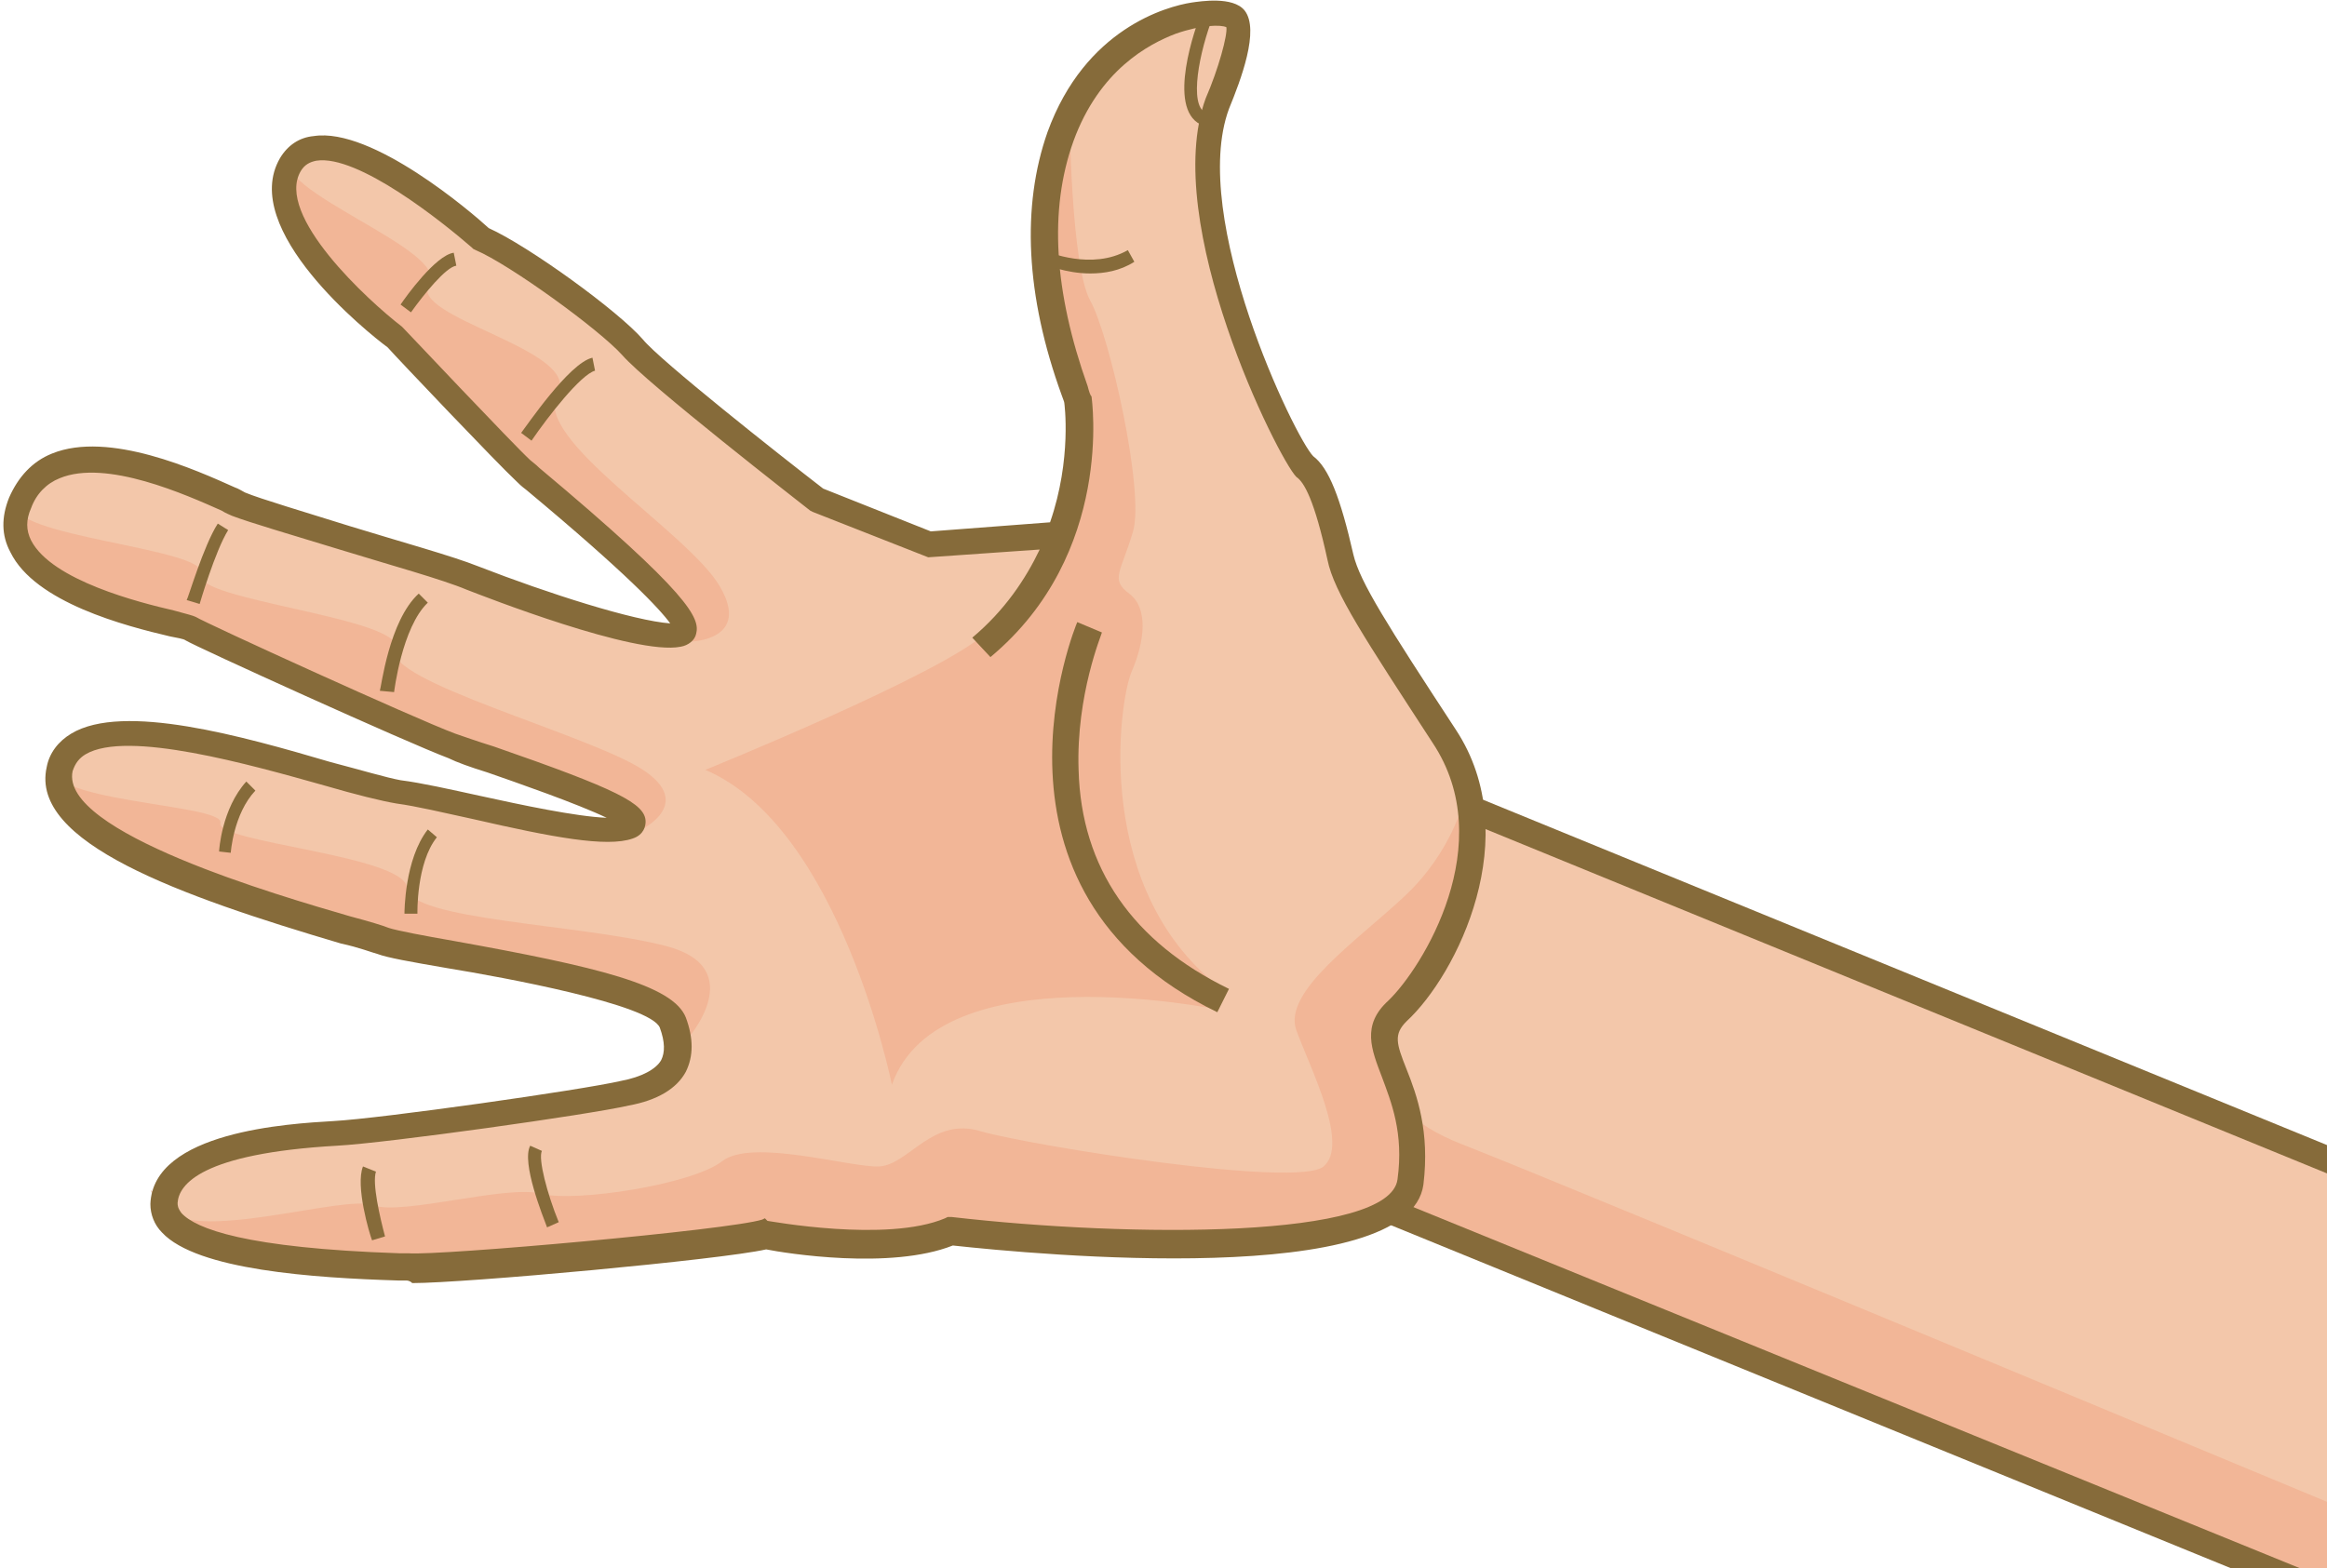 <?xml version="1.0" encoding="utf-8"?>
<!-- Generator: Adobe Illustrator 19.0.0, SVG Export Plug-In . SVG Version: 6.00 Build 0)  -->
<svg version="1.1" id="Livello_1" xmlns="http://www.w3.org/2000/svg" xmlns:xlink="http://www.w3.org/1999/xlink" x="0px" y="0px"
	 viewBox="24 -2.6 179.5 121" style="enable-background:new 24 -2.6 179.5 121;" xml:space="preserve">
<style type="text/css">
	.st0{fill:#F3C7AA;}
	.st1{fill:#F2B697;}
	.st2{fill:#866B3A;}
</style>
<g id="XMLID_15_">
	<g id="XMLID_82_">
		<g id="XMLID_89_">
			<polygon id="XMLID_90_" class="st0" points="112.7,50.1 223.5,95.1 212.3,124.1 101.4,79.1 			"/>
		</g>
		<g id="XMLID_87_">
			<path id="XMLID_88_" class="st1" d="M126.3,77.9l-2.5,0.2l-3.3,0.2l-2.1,1.4l-2.2,2.5l-0.1,2.5l96.1,39.3l2.4-6.1
				c0,0-69.8-29.1-77.8-32.2s-6.8-8.6-6.8-8.6L126.3,77.9z"/>
		</g>
		<g id="XMLID_85_">
			<polygon id="XMLID_86_" class="st2" points="223.9,94.1 223.2,96 130.6,58.1 131.3,56.2 			"/>
		</g>
		<g id="XMLID_83_">
			<polygon id="XMLID_84_" class="st2" points="212.7,123 212,124.9 115.3,85.4 116,83.6 			"/>
		</g>
	</g>
	<g id="XMLID_16_">
		<g id="XMLID_80_">
			<polygon id="XMLID_81_" class="st0" points="131.1,76.1 134.8,70.9 137,65.3 136.9,57.6 128.1,43.2 125.8,34.4 122.8,30.3 
				118.9,20.6 117,8.8 119.4,1.5 119.6,-1.1 116.3,-1.9 108.6,2.4 104.6,11.2 104.5,20.4 107.1,29.4 105.5,38.6 95.7,39.4 87,36.1 
				78.7,29.5 69.7,21.5 61.3,16 53.7,10.3 47.7,9 46,10.5 46.1,15 52,22 57.8,27 64.2,34.1 76.7,45.6 75.8,46.4 71.4,45.7 
				62.3,42.8 52.4,39.5 42.5,36 35.7,33.7 28.9,33.1 25.3,36.1 25.7,40.6 30.5,43.4 39,46.1 54.2,53.3 68.5,58.5 72.8,60.9 
				69.6,61.4 54.2,58.7 38.5,54.2 31.8,53.8 28.2,56.3 29.8,60.8 40.2,65.9 52.9,70.2 65.4,72.4 75.5,75.4 76.2,78.9 74.8,80.9 
				69.4,82.3 55.5,84.3 45.6,85.3 40.2,86.5 36.8,89.3 37.3,92 41.6,93.9 55.4,95.9 67,94.5 82.5,92.8 91.3,93.8 97.2,92.1 
				106.6,93.2 120.2,92.7 129.5,91.6 132.4,89.5 133,83.9 130.4,78.7 			"/>
		</g>
		<g id="XMLID_52_">
			<path id="XMLID_53_" class="st1" d="M105.1,10.2l-0.6,4.9l0.4,6.8l2.2,6.1l-0.4,6.2l-1.8,6c0,0-1.4,2.8-4.8,6
				c-3.4,3.2-21.7,10.6-21.7,10.6c10.4,4.4,14.4,24.3,14.4,24.3c3.6-10.3,25.2-5.8,25.2-5.8l0.5-1.4c-10.3-7.6-8.2-22.4-7.2-24.7
				s1.3-4.9-0.2-6s-0.6-1.7,0.3-4.8s-1.8-15.1-3.3-17.8s-1.6-14.4-1.6-14.4L105.1,10.2z"/>
		</g>
		<g id="XMLID_50_">
			<path id="XMLID_51_" class="st1" d="M137,65l-2.8,6.9l-2.7,3.7l-1.1,2l2.2,8l-0.1,4.1l-2,1.7l-11.2,2.1l-12.2-0.1l-9-1l-7.2,1.5
				l-7.9-1l-16.9,1.9l-14.7,0.6l-9.7-1.2L36.5,92v-1.2c0,0-2-3.3,0.1-0.3c2.1,3,14-1,16.2-0.1c2.2,0.8,10.3-1.6,12.9-0.9
				c2.6,0.7,11.7-0.7,14-2.5s9.9,0.5,12.1,0.4c2.3-0.1,4.1-3.9,7.9-2.7c3.9,1.1,24.4,4.4,26.4,2.7s-1-7.5-2.1-10.5s4.8-7,8.4-10.4
				s4.5-7.3,4.5-7.3L137,65z"/>
		</g>
		<g id="XMLID_48_">
			<path id="XMLID_49_" class="st1" d="M76.9,77.7l-3.1-3.2l-4.3-1.4L59,70.9l-8.5-1.8l-13.2-4.6l-6.2-3.4l-2.5-2.4l-0.3-2.5
				c-1.9,3.1,13.1,3.2,12.7,4.7s14.2,2.5,14.4,5c0.1,2.5,13.5,2.8,20,4.5s1.6,7.2,1.6,7.2L76.9,77.7z"/>
		</g>
		<g id="XMLID_46_">
			<path id="XMLID_47_" class="st1" d="M71.1,59.5l-5.5-2.1l-9.9-3.5L38,45.7L32,44l-5.2-2.8l-1.6-2.1l0.1-2.9
				c-1.1,2.6,15,3.5,14.2,5.5s16,3.4,15,5.8c-1,2.4,15,6.6,19.1,9.3s-0.3,4.7-0.3,4.7L71.1,59.5z"/>
		</g>
		<g id="XMLID_44_">
			<path id="XMLID_45_" class="st1" d="M76.2,44.6l-4-4.1l-8.5-7.1l-8.6-9.8l-5.8-5l-3.2-4.9l0.3-4.3c-1.9,2.6,12.4,7.3,10.7,9.9
				S69,24.4,67,27.8s10,10.6,12.5,14.8s-2.2,4.3-2.2,4.3L76.2,44.6z"/>
		</g>
		<g id="XMLID_17_">
			<g id="XMLID_40_">
				<path id="XMLID_41_" class="st2" d="M55.3,96.2h-0.6c-6.5-0.2-15.5-0.8-18.2-3.7c-0.6-0.6-0.9-1.4-0.9-2.2
					c0.2-5.6,10.7-6.2,14.1-6.4c3.7-0.2,19.2-2.4,22.2-3.1c1.6-0.3,2.7-0.9,3.1-1.6c0.3-0.6,0.3-1.4-0.1-2.5
					c-0.7-1.8-12.1-3.9-16.4-4.6c-2.9-0.5-4.6-0.8-5.4-1.1c-0.4-0.1-1.4-0.5-2.8-0.8c-12.5-3.7-24-7.8-22.7-13.6
					c0.2-1.1,0.9-2,1.9-2.6c4-2.4,13.2,0.2,20,2.2c2.3,0.6,4.3,1.2,5.4,1.4c1.6,0.2,3.8,0.7,6.1,1.2c3.2,0.7,7.4,1.6,9.8,1.7
					c-2.3-1.1-6.9-2.7-9.2-3.5c-1.3-0.4-2.4-0.8-3-1.1c-3.2-1.2-19.5-8.6-20.3-9.1c-0.1-0.1-0.7-0.2-1.2-0.3
					c-3.4-0.8-10.4-2.6-12.3-6.5c-0.7-1.3-0.7-2.7-0.1-4.2c0.7-1.6,1.8-2.8,3.3-3.4c4.4-1.8,11.2,1.3,14.1,2.6
					c0.3,0.1,0.6,0.3,0.8,0.4c1.2,0.5,4.6,1.5,8.1,2.6c3.9,1.2,7.9,2.3,9.9,3.1c5.4,2.1,12,4.2,14.8,4.4c-0.8-1.1-3.3-3.8-11.1-10.3
					c-0.4-0.3-0.6-0.5-0.8-0.7c-1.4-1.3-9.1-9.4-9.9-10.3c-1.5-1.1-11.5-9.1-8.3-14.6c0.6-1,1.5-1.6,2.6-1.7
					c4.5-0.7,12.2,5.9,13.5,7.1c3.1,1.4,10,6.4,11.9,8.6c1.3,1.6,10.4,8.8,13.9,11.5l8.3,3.3l9.2-0.7c1.7-4.9,1.1-9.2,1.1-9.2
					c0-0.1-0.1-0.3-0.2-0.6c-2.8-7.7-3.1-14.6-1.1-20.3c2.9-8,9.2-9.7,11.1-10c0.7-0.1,3.2-0.5,4.1,0.6c1.2,1.5-0.3,5.4-1.2,7.6
					c-3.1,8.4,5.1,25.4,6.5,26.8c1.2,0.9,2.1,3.2,3.1,7.6c0.5,2.1,2.6,5.4,7.9,13.5c5.4,8.2,0.1,18.9-3.8,22.5c-1,1-0.8,1.7,0,3.7
					s1.8,4.8,1.3,8.9c-1.1,8.1-29.9,5.4-36.3,4.7c-4.8,1.9-12.9,0.6-14.4,0.3c-3.5,0.8-23.2,2.6-27.3,2.6
					C55.6,96.2,55.4,96.2,55.3,96.2z M83.2,91.6c0.1,0,9.2,1.7,13.7-0.2l0.2-0.1h0.3c13.9,1.6,33.8,1.7,34.4-2.9
					c0.5-3.6-0.5-6-1.2-7.9c-0.8-2.1-1.6-4,0.5-5.9c2.6-2.5,8.6-12.1,3.4-19.9c-5.2-8-7.6-11.6-8.1-14.1c-1-4.6-1.8-6-2.4-6.4
					c-1.4-1.4-10.5-19.6-7-29.2c1-2.3,1.7-4.9,1.6-5.5c-0.4-0.2-1.9-0.2-3.9,0.5c-2.1,0.8-5.9,2.8-7.9,8.3
					c-1.9,5.3-1.5,11.6,1.1,18.9c0.1,0.4,0.2,0.7,0.3,0.8c0,0.1,1.8,12.1-7.8,20.1L99,46.6c2.5-2.1,4.1-4.5,5.2-6.8l-8.6,0.6
					l-8.9-3.5l-0.2-0.1C86,36.4,73.9,27,72,24.8c-1.8-2-8.7-7-11.3-8.1l-0.2-0.1l-0.1-0.1c-2.3-2-8.8-7.2-12-6.7
					c-0.5,0.1-0.9,0.3-1.2,0.8c-2,3.4,5.2,10,7.8,12l0.1,0.1c0.1,0.1,8.5,9,9.8,10.2c0.1,0.1,0.4,0.3,0.7,0.6
					C77.3,43.3,78,45.1,77.7,46.3c-0.1,0.5-0.6,0.9-1.2,1C73,48,61.3,43.4,60,42.9c-1.9-0.8-5.9-1.9-9.8-3.1c-3.6-1.1-7-2.1-8.3-2.6
					c-0.2-0.1-0.5-0.2-0.8-0.4c-2.7-1.2-8.9-4-12.5-2.5c-1,0.4-1.8,1.2-2.2,2.3c-0.4,0.9-0.4,1.7,0,2.5c1.6,3.1,8.4,4.8,11,5.4
					c1.1,0.3,1.5,0.4,1.7,0.5c0.8,0.5,16.8,7.8,20,9c0.6,0.2,1.7,0.6,3,1c9.5,3.3,11.7,4.4,11.7,5.8c0,0.3-0.1,1-1,1.3
					c-2,0.7-6.2-0.1-12.3-1.5c-2.3-0.5-4.4-1-5.9-1.2c-1.2-0.2-3.2-0.7-5.6-1.4c-5.7-1.6-15.2-4.3-18.4-2.4c-0.5,0.3-0.8,0.7-1,1.3
					c-1,4.7,15.9,9.6,21.4,11.2c1.5,0.4,2.5,0.7,3,0.9c0.6,0.2,2.7,0.6,5,1c11.1,2,16.9,3.4,17.9,5.9c0.6,1.6,0.6,3,0,4.2
					c-0.7,1.3-2.2,2.2-4.4,2.6c-3,0.7-18.7,2.9-22.5,3.1c-10.5,0.6-12.2,3-12.3,4.4c0,0.2,0,0.4,0.3,0.8c1.1,1.2,4.9,2.7,16.8,3.1
					h0.7c2.4,0.2,24.8-1.8,27.3-2.6l0.2-0.1L83.2,91.6z"/>
			</g>
			<g id="XMLID_38_">
				<path id="XMLID_39_" class="st2" d="M117.9,75.5l0.9-1.8c-7.4-3.6-11.4-9.3-11.6-16.9C107,51,109,46.3,109,46.2l-1.9-0.8
					C107,45.6,98.5,66.1,117.9,75.5z"/>
			</g>
			<g id="XMLID_36_">
				<path id="XMLID_37_" class="st2" d="M39.4,44c0,0,1.2-4.1,2.2-5.7l-0.8-0.5c-1.1,1.7-2.3,5.8-2.4,5.9L39.4,44z"/>
			</g>
			<g id="XMLID_34_">
				<path id="XMLID_35_" class="st2" d="M54.4,50.8c0,0,0.6-5,2.6-6.9l-0.7-0.7c-2.3,2.1-2.9,7.3-3,7.5L54.4,50.8z"/>
			</g>
			<g id="XMLID_32_">
				<path id="XMLID_33_" class="st2" d="M65,31.4c1.3-1.9,3.8-5.1,4.9-5.4l-0.2-1c-1.8,0.4-5.1,5.3-5.5,5.8L65,31.4z"/>
			</g>
			<g id="XMLID_30_">
				<path id="XMLID_31_" class="st2" d="M55.7,21.5c1-1.4,2.7-3.5,3.5-3.6l-0.2-1c-1.4,0.2-3.7,3.4-4.1,4L55.7,21.5z"/>
			</g>
			<g id="XMLID_28_">
				<path id="XMLID_29_" class="st2" d="M41.8,63.2c0,0,0.2-3,1.9-4.8L43,57.7c-1.9,2.1-2.1,5.3-2.1,5.4L41.8,63.2z"/>
			</g>
			<g id="XMLID_26_">
				<path id="XMLID_27_" class="st2" d="M55.2,67.9h1c0,0-0.1-3.9,1.5-5.9L57,61.4C55.2,63.7,55.2,67.8,55.2,67.9z"/>
			</g>
			<g id="XMLID_24_">
				<path id="XMLID_25_" class="st2" d="M52.7,93.1l1-0.3c-0.4-1.5-1-4.1-0.7-5l-1-0.4C51.4,88.9,52.5,92.6,52.7,93.1z"/>
			</g>
			<g id="XMLID_22_">
				<path id="XMLID_23_" class="st2" d="M66.2,92.1l0.9-0.4c-0.9-2.2-1.6-4.9-1.3-5.5l-0.9-0.4C64.2,87.1,65.9,91.3,66.2,92.1z"/>
			</g>
			<g id="XMLID_20_">
				<path id="XMLID_21_" class="st2" d="M116.6,7l0.4-0.9c-1.3-0.6-0.5-4.7,0.6-7.5l-0.9-0.3C116.2-0.5,114,5.7,116.6,7z"/>
			</g>
			<g id="XMLID_18_">
				<path id="XMLID_19_" class="st2" d="M108.1,18.5c1.1,0,2.3-0.2,3.4-0.9l-0.5-0.9c-2.8,1.6-6.2,0.1-6.3,0.1l-0.4,0.9
					C104.6,17.8,106.2,18.5,108.1,18.5z"/>
			</g>
		</g>
	</g>
</g>
</svg>
